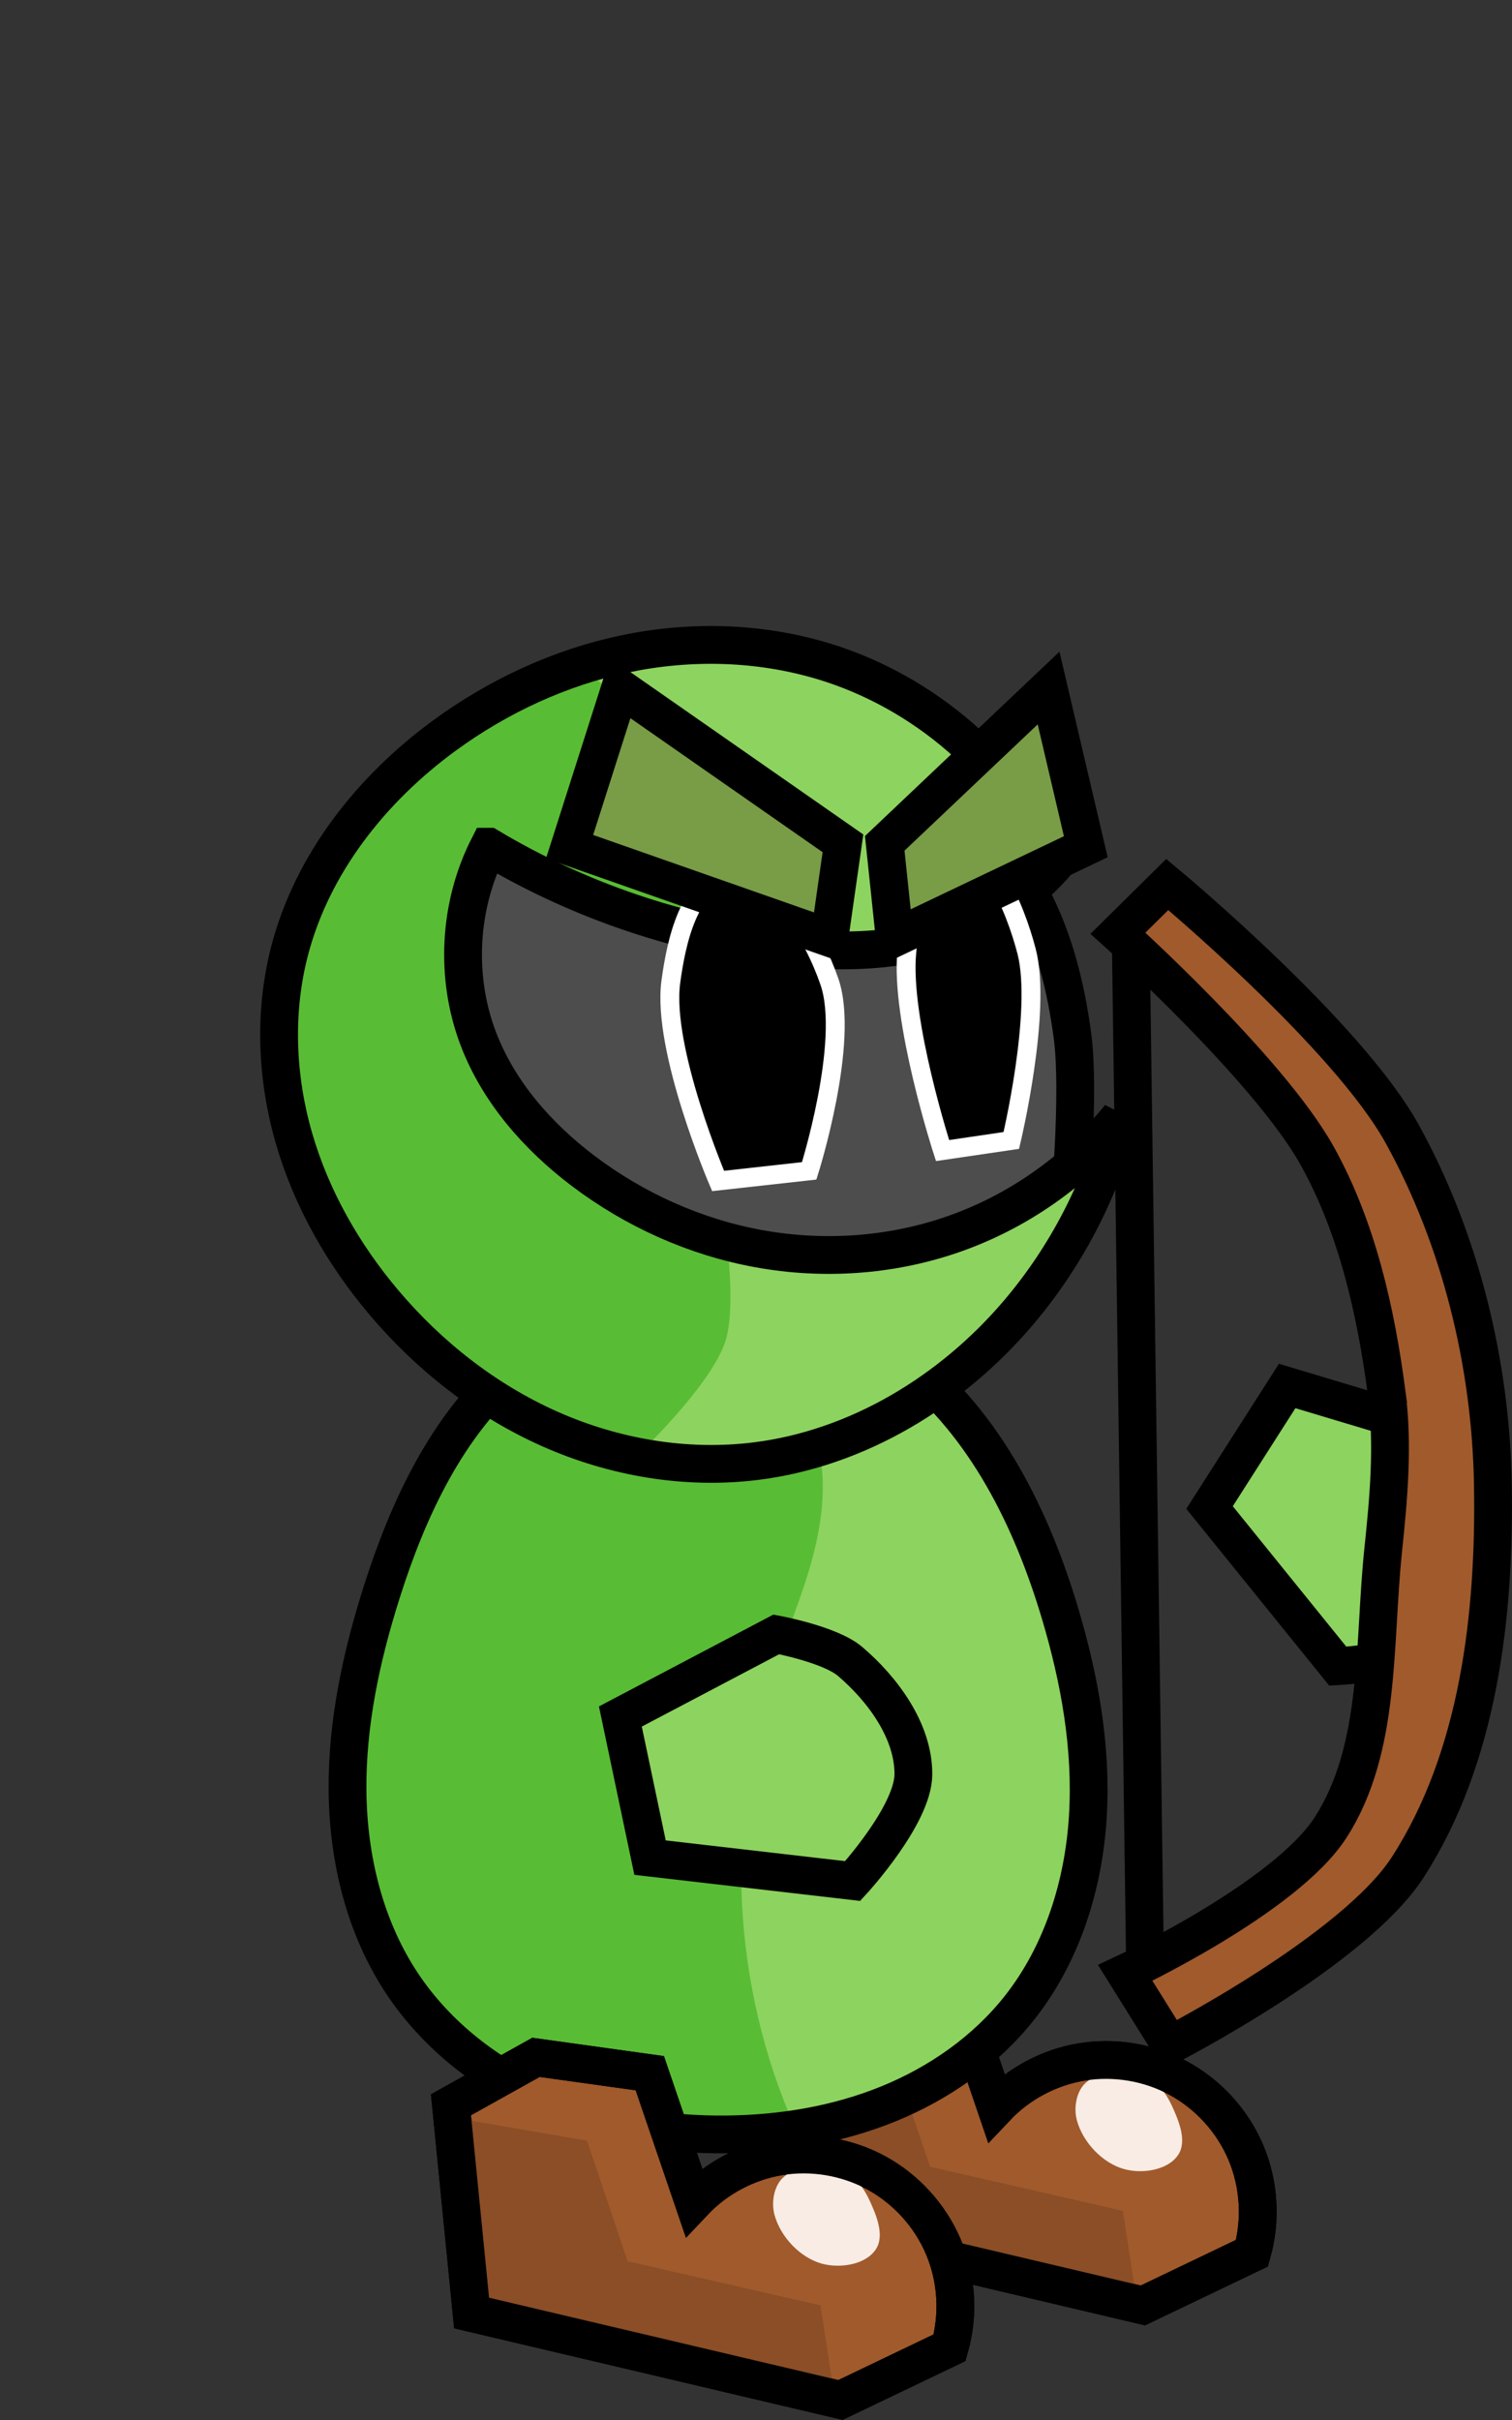 <?xml version="1.0" encoding="UTF-8" standalone="no"?>
<!-- Created with Inkscape (http://www.inkscape.org/) -->

<svg
   xmlns:dc="http://purl.org/dc/elements/1.1/"
   xmlns:cc="http://creativecommons.org/ns#"
   xmlns:rdf="http://www.w3.org/1999/02/22-rdf-syntax-ns#"
   xmlns:svg="http://www.w3.org/2000/svg"
   xmlns="http://www.w3.org/2000/svg"
   xmlns:sodipodi="http://sodipodi.sourceforge.net/DTD/sodipodi-0.dtd"
   xmlns:inkscape="http://www.inkscape.org/namespaces/inkscape"
   width="160"
   height="256"
   viewBox="0 0 42.333 67.733"
   version="1.1"
   id="svg4596"
   inkscape:version="0.92.2 (5c3e80d, 2017-08-06)"
   sodipodi:docname="WeakArcher_Attack.svg"
   inkscape:export-filename="M:\School\WEB-151\Git\Final\sneaksy\Resources\WeakArcher\WeakArcher_Attack.png"
   inkscape:export-xdpi="48"
   inkscape:export-ydpi="48">
  <rect x="0" y="0" width="42.333" height="67.733" fill="#333333" stroke="none"/>
  <defs
     id="defs4590">
    <inkscape:path-effect
       effect="spiro"
       id="path-effect1002"
       is_visible="true" />
    <inkscape:path-effect
       is_visible="true"
       id="path-effect994"
       effect="spiro" />
    <inkscape:path-effect
       effect="spiro"
       id="path-effect973"
       is_visible="true" />
    <inkscape:path-effect
       is_visible="true"
       id="path-effect4822"
       effect="spiro" />
    <inkscape:path-effect
       effect="spiro"
       id="path-effect4818"
       is_visible="true" />
    <inkscape:path-effect
       is_visible="true"
       id="path-effect4762"
       effect="spiro" />
    <inkscape:path-effect
       effect="spiro"
       id="path-effect4750"
       is_visible="true" />
    <inkscape:path-effect
       is_visible="true"
       id="path-effect4746"
       effect="spiro" />
    <inkscape:path-effect
       effect="spiro"
       id="path-effect4724"
       is_visible="true" />
    <inkscape:path-effect
       effect="spiro"
       id="path-effect4722"
       is_visible="true" />
    <inkscape:path-effect
       effect="spiro"
       id="path-effect4718"
       is_visible="true" />
    <inkscape:path-effect
       is_visible="true"
       id="path-effect4707"
       effect="spiro" />
    <inkscape:path-effect
       is_visible="true"
       id="path-effect4699"
       effect="spiro" />
    <inkscape:path-effect
       is_visible="true"
       id="path-effect4695"
       effect="spiro" />
    <inkscape:path-effect
       effect="spiro"
       id="path-effect4691"
       is_visible="true" />
    <inkscape:path-effect
       effect="spiro"
       id="path-effect4638"
       is_visible="true" />
    <inkscape:path-effect
       effect="spiro"
       id="path-effect4634"
       is_visible="true" />
    <inkscape:path-effect
       is_visible="true"
       id="path-effect4626"
       effect="spiro" />
    <inkscape:path-effect
       effect="spiro"
       id="path-effect4622"
       is_visible="true" />
    <inkscape:path-effect
       effect="spiro"
       id="path-effect4614"
       is_visible="true" />
    <inkscape:path-effect
       effect="spiro"
       id="path-effect4608"
       is_visible="true" />
    <inkscape:path-effect
       effect="spiro"
       id="path-effect5513"
       is_visible="true" />
    <inkscape:path-effect
       is_visible="true"
       id="path-effect5509"
       effect="spiro" />
    <inkscape:path-effect
       effect="spiro"
       id="path-effect5417"
       is_visible="true" />
    <inkscape:path-effect
       effect="spiro"
       id="path-effect5349"
       is_visible="true" />
    <inkscape:path-effect
       is_visible="true"
       id="path-effect5328"
       effect="spiro" />
    <inkscape:path-effect
       is_visible="true"
       id="path-effect5324"
       effect="spiro" />
    <inkscape:path-effect
       effect="spiro"
       id="path-effect5320"
       is_visible="true" />
    <inkscape:path-effect
       effect="spiro"
       id="path-effect5314"
       is_visible="true" />
    <inkscape:path-effect
       is_visible="true"
       id="path-effect5312"
       effect="spiro" />
    <inkscape:path-effect
       effect="spiro"
       id="path-effect5306"
       is_visible="true" />
    <inkscape:path-effect
       is_visible="true"
       id="path-effect5255"
       effect="spiro" />
    <inkscape:path-effect
       effect="spiro"
       id="path-effect5249"
       is_visible="true" />
    <inkscape:path-effect
       effect="spiro"
       id="path-effect5212"
       is_visible="true" />
    <inkscape:path-effect
       effect="spiro"
       id="path-effect5208"
       is_visible="true" />
    <inkscape:path-effect
       effect="spiro"
       id="path-effect5204"
       is_visible="true" />
    <inkscape:path-effect
       effect="spiro"
       id="path-effect5196"
       is_visible="true" />
    <inkscape:path-effect
       is_visible="true"
       id="path-effect5192"
       effect="spiro" />
    <inkscape:path-effect
       is_visible="true"
       id="path-effect5188"
       effect="spiro" />
    <inkscape:path-effect
       is_visible="true"
       id="path-effect5182"
       effect="spiro" />
    <inkscape:path-effect
       effect="spiro"
       id="path-effect5178"
       is_visible="true" />
    <inkscape:path-effect
       is_visible="true"
       id="path-effect5174"
       effect="spiro" />
    <inkscape:path-effect
       effect="spiro"
       id="path-effect5170"
       is_visible="true" />
    <inkscape:path-effect
       effect="spiro"
       id="path-effect5163"
       is_visible="true" />
    <inkscape:path-effect
       is_visible="true"
       id="path-effect5159"
       effect="spiro" />
    <inkscape:path-effect
       effect="spiro"
       id="path-effect5155"
       is_visible="true" />
    <inkscape:path-effect
       is_visible="true"
       id="path-effect5151"
       effect="spiro" />
    <inkscape:path-effect
       effect="spiro"
       id="path-effect5147"
       is_visible="true" />
    <inkscape:path-effect
       effect="spiro"
       id="path-effect5143"
       is_visible="true" />
    <inkscape:path-effect
       effect="spiro"
       id="path-effect5208-8"
       is_visible="true" />
    <inkscape:path-effect
       is_visible="true"
       id="path-effect5509-7"
       effect="spiro" />
    <inkscape:path-effect
       effect="spiro"
       id="path-effect4638-0"
       is_visible="true" />
    <inkscape:path-effect
       effect="spiro"
       id="path-effect4822-3"
       is_visible="true" />
    <inkscape:path-effect
       is_visible="true"
       id="path-effect4818-7"
       effect="spiro" />
    <inkscape:path-effect
       effect="spiro"
       id="path-effect4762-1"
       is_visible="true" />
    <inkscape:path-effect
       is_visible="true"
       id="path-effect4750-1"
       effect="spiro" />
    <inkscape:path-effect
       effect="spiro"
       id="path-effect4746-4"
       is_visible="true" />
    <inkscape:path-effect
       is_visible="true"
       id="path-effect4724-3"
       effect="spiro" />
    <inkscape:path-effect
       is_visible="true"
       id="path-effect4722-3"
       effect="spiro" />
    <inkscape:path-effect
       is_visible="true"
       id="path-effect4718-2"
       effect="spiro" />
    <inkscape:path-effect
       effect="spiro"
       id="path-effect4707-0"
       is_visible="true" />
    <inkscape:path-effect
       effect="spiro"
       id="path-effect4699-5"
       is_visible="true" />
    <inkscape:path-effect
       effect="spiro"
       id="path-effect4695-7"
       is_visible="true" />
    <inkscape:path-effect
       is_visible="true"
       id="path-effect4691-6"
       effect="spiro" />
    <inkscape:path-effect
       is_visible="true"
       id="path-effect4638-06"
       effect="spiro" />
    <inkscape:path-effect
       is_visible="true"
       id="path-effect4634-5"
       effect="spiro" />
    <inkscape:path-effect
       effect="spiro"
       id="path-effect4626-8"
       is_visible="true" />
    <inkscape:path-effect
       is_visible="true"
       id="path-effect4622-8"
       effect="spiro" />
    <inkscape:path-effect
       is_visible="true"
       id="path-effect4614-0"
       effect="spiro" />
    <inkscape:path-effect
       is_visible="true"
       id="path-effect4608-6"
       effect="spiro" />
    <inkscape:path-effect
       is_visible="true"
       id="path-effect5513-2"
       effect="spiro" />
    <inkscape:path-effect
       effect="spiro"
       id="path-effect5509-2"
       is_visible="true" />
    <inkscape:path-effect
       is_visible="true"
       id="path-effect5417-8"
       effect="spiro" />
    <inkscape:path-effect
       is_visible="true"
       id="path-effect5349-2"
       effect="spiro" />
    <inkscape:path-effect
       effect="spiro"
       id="path-effect5328-5"
       is_visible="true" />
    <inkscape:path-effect
       effect="spiro"
       id="path-effect5324-6"
       is_visible="true" />
    <inkscape:path-effect
       is_visible="true"
       id="path-effect5320-0"
       effect="spiro" />
    <inkscape:path-effect
       is_visible="true"
       id="path-effect5314-1"
       effect="spiro" />
    <inkscape:path-effect
       effect="spiro"
       id="path-effect5312-9"
       is_visible="true" />
    <inkscape:path-effect
       is_visible="true"
       id="path-effect5306-6"
       effect="spiro" />
    <inkscape:path-effect
       effect="spiro"
       id="path-effect5255-6"
       is_visible="true" />
    <inkscape:path-effect
       is_visible="true"
       id="path-effect5249-6"
       effect="spiro" />
    <inkscape:path-effect
       is_visible="true"
       id="path-effect5212-6"
       effect="spiro" />
    <inkscape:path-effect
       is_visible="true"
       id="path-effect5208-3"
       effect="spiro" />
    <inkscape:path-effect
       is_visible="true"
       id="path-effect5204-8"
       effect="spiro" />
    <inkscape:path-effect
       is_visible="true"
       id="path-effect5196-1"
       effect="spiro" />
    <inkscape:path-effect
       effect="spiro"
       id="path-effect5192-5"
       is_visible="true" />
    <inkscape:path-effect
       effect="spiro"
       id="path-effect5188-5"
       is_visible="true" />
    <inkscape:path-effect
       effect="spiro"
       id="path-effect5182-7"
       is_visible="true" />
    <inkscape:path-effect
       is_visible="true"
       id="path-effect5178-2"
       effect="spiro" />
    <inkscape:path-effect
       effect="spiro"
       id="path-effect5174-0"
       is_visible="true" />
    <inkscape:path-effect
       is_visible="true"
       id="path-effect5170-3"
       effect="spiro" />
    <inkscape:path-effect
       is_visible="true"
       id="path-effect5163-1"
       effect="spiro" />
    <inkscape:path-effect
       effect="spiro"
       id="path-effect5159-3"
       is_visible="true" />
    <inkscape:path-effect
       is_visible="true"
       id="path-effect5155-4"
       effect="spiro" />
    <inkscape:path-effect
       effect="spiro"
       id="path-effect5151-7"
       is_visible="true" />
    <inkscape:path-effect
       is_visible="true"
       id="path-effect5147-9"
       effect="spiro" />
    <inkscape:path-effect
       is_visible="true"
       id="path-effect5143-0"
       effect="spiro" />
    <inkscape:path-effect
       is_visible="true"
       id="path-effect5208-8-0"
       effect="spiro" />
    <inkscape:path-effect
       effect="spiro"
       id="path-effect5509-7-1"
       is_visible="true" />
    <inkscape:path-effect
       is_visible="true"
       id="path-effect4638-0-9"
       effect="spiro" />
    <inkscape:path-effect
       is_visible="true"
       id="path-effect4746-2"
       effect="spiro" />
    <inkscape:path-effect
       is_visible="true"
       id="path-effect4746-7"
       effect="spiro" />
    <inkscape:path-effect
       effect="spiro"
       id="path-effect4634-4"
       is_visible="true" />
    <inkscape:path-effect
       effect="spiro"
       id="path-effect4750-2"
       is_visible="true" />
    <inkscape:path-effect
       effect="spiro"
       id="path-effect4818-3"
       is_visible="true" />
    <inkscape:path-effect
       is_visible="true"
       id="path-effect4822-4"
       effect="spiro" />
  </defs>
  <sodipodi:namedview
     id="base"
     pagecolor="#ffffff"
     bordercolor="#666666"
     borderopacity="1.0"
     inkscape:pageopacity="0.0"
     inkscape:pageshadow="2"
     inkscape:zoom="1.979899"
     inkscape:cx="-117.29064"
     inkscape:cy="76.358293"
     inkscape:document-units="px"
     inkscape:current-layer="g594"
     showgrid="false"
     units="px"
     inkscape:snap-global="false"
     inkscape:window-width="1600"
     inkscape:window-height="848"
     inkscape:window-x="-8"
     inkscape:window-y="-8"
     inkscape:window-maximized="1"
     showguides="true"
     inkscape:guide-bbox="true" />
  <g
     inkscape:label="Layer 1"
     inkscape:groupmode="layer"
     id="layer1"
     transform="translate(0,-229.267)">
    <g
       id="g594"
       transform="translate(3.58)">
      <path
         style="opacity:1;vector-effect:none;fill:#8dd35f;fill-opacity:1;stroke:#000000;stroke-width:1.058;stroke-linecap:butt;stroke-linejoin:miter;stroke-miterlimit:4;stroke-dasharray:none;stroke-dashoffset:0;stroke-opacity:1"
         d="m 32.458,268.059 -2.173,3.402 3.591,4.441 c 0,0 2.502,-0.128 3.307,-0.945 0.848,-0.86 1.054,-2.294 0.945,-3.496 -0.066,-0.73 -0.945,-1.984 -0.945,-1.984 z"
         id="path1100"
         inkscape:connector-curvature="0"
         sodipodi:nodetypes="cccaacc" />
      <g
         id="g1098"
         transform="rotate(4.556,-483.879,-48.086)">
        <path
           inkscape:original-d="m 44.695684,243.13837 -2.267858,1.5119 1.039434,5.76414 10.48884,1.6064 2.929316,-1.70089 c 0,0 -0.839929,-3.9922 -2.456847,-4.72471 -1.565704,-0.70931 -5.008184,1.22843 -5.008184,1.22843 l -1.511903,-3.49628 z"
           inkscape:path-effect="#path-effect4818-3"
           sodipodi:nodetypes="cccccaccc"
           inkscape:connector-curvature="0"
           id="path1090"
           d="m 44.696,243.138 -2.268,1.512 1.039,5.764 10.489,1.606 2.929,-1.701 c 0.19,-0.941 0.048,-1.945 -0.395,-2.796 -0.443,-0.851 -1.183,-1.544 -2.062,-1.929 -0.846,-0.371 -1.815,-0.454 -2.712,-0.234 -0.897,0.22 -1.717,0.742 -2.296,1.463 l -1.512,-3.496 z"
           style="fill:#a05a2c;fill-opacity:1;stroke:#000000;stroke-width:1.058;stroke-linecap:butt;stroke-linejoin:miter;stroke-miterlimit:4;stroke-dasharray:none;stroke-opacity:1" />
        <path
           inkscape:connector-curvature="0"
           id="path1092"
           d="m 42.629,245.016 3.675,0.334 1.403,3.274 5.479,0.802 0.601,2.539 -10.424,-1.537 z"
           style="fill:#8b4e26;fill-opacity:1;stroke:none;stroke-width:0.265px;stroke-linecap:butt;stroke-linejoin:miter;stroke-opacity:1" />
        <path
           sodipodi:nodetypes="aaaaaaa"
           inkscape:connector-curvature="0"
           id="path1094"
           d="m 51.875,245.925 c 0.392,-0.397 1.114,-0.443 1.649,-0.284 0.347,0.103 0.618,0.424 0.796,0.739 0.228,0.405 0.514,0.961 0.284,1.365 -0.257,0.454 -0.967,0.612 -1.478,0.512 -0.619,-0.122 -1.207,-0.657 -1.422,-1.251 -0.124,-0.343 -0.085,-0.821 0.171,-1.08 z"
           style="fill:#f8ece4;fill-opacity:1;stroke:none;stroke-width:0.265px;stroke-linecap:butt;stroke-linejoin:miter;stroke-opacity:1" />
        <path
           style="fill:none;fill-opacity:1;stroke:#000000;stroke-width:1.058;stroke-linecap:butt;stroke-linejoin:miter;stroke-miterlimit:4;stroke-dasharray:none;stroke-opacity:1"
           d="m 44.696,243.138 -2.268,1.512 1.039,5.764 10.489,1.606 2.929,-1.701 c 0.19,-0.941 0.048,-1.945 -0.395,-2.796 -0.443,-0.851 -1.183,-1.544 -2.062,-1.929 -0.846,-0.371 -1.815,-0.454 -2.712,-0.234 -0.897,0.22 -1.717,0.742 -2.296,1.463 l -1.512,-3.496 z"
           id="path1096"
           inkscape:connector-curvature="0"
           sodipodi:nodetypes="cccccaccc"
           inkscape:path-effect="#path-effect4822-4"
           inkscape:original-d="m 44.695684,243.13837 -2.267858,1.5119 1.039434,5.76414 10.48884,1.6064 2.929316,-1.70089 c 0,0 -0.839929,-3.9922 -2.456847,-4.72471 -1.565704,-0.70931 -5.008184,1.22843 -5.008184,1.22843 l -1.511903,-3.49628 z" />
      </g>
      <path
         inkscape:original-d="m 10.802396,267.55202 c -1.814276,1.6108 -3.117001,3.91515 -3.6932139,6.27189 -0.8698289,3.55766 -1.4749688,7.93898 0.5776729,10.97215 1.873077,2.76785 5.756842,4.17156 9.098659,4.21171 2.974138,0.0358 6.429607,-1.1518 8.185318,-3.55268 2.183283,-2.98559 1.939832,-7.43125 1.124529,-11.03898 -0.599081,-2.65094 -2.078459,-5.31255 -4.234021,-6.96782 -1.787919,-1.37295 -4.240442,-2.04593 -6.490042,-1.90114 -1.659709,0.10682 -3.325214,0.90066 -4.568902,2.00487 z"
         inkscape:path-effect="#path-effect4634-4"
         sodipodi:nodetypes="aaaaaaaaa"
         inkscape:connector-curvature="0"
         id="path4632-4"
         d="m 10.802,267.552 c -1.863,1.603 -2.949,3.929 -3.693,6.272 -0.574,1.806 -0.979,3.685 -0.959,5.58 0.02,1.895 0.485,3.815 1.537,5.392 0.967,1.45 2.401,2.561 3.999,3.253 1.599,0.693 3.357,0.979 5.099,0.958 1.538,-0.018 3.082,-0.274 4.507,-0.854 1.425,-0.58 2.727,-1.491 3.679,-2.699 1.19,-1.511 1.791,-3.432 1.907,-5.352 0.116,-1.92 -0.231,-3.844 -0.782,-5.687 -0.791,-2.645 -2.074,-5.248 -4.234,-6.968 -1.81,-1.441 -4.192,-2.166 -6.49,-1.901 -1.677,0.193 -3.29,0.904 -4.569,2.005 z"
         style="fill:#8dd35f;fill-opacity:1;stroke:none;stroke-width:1.058;stroke-linecap:butt;stroke-linejoin:miter;stroke-miterlimit:4;stroke-dasharray:none;stroke-opacity:1" />
      <path
         inkscape:original-d="m 15.086683,265.75698 c 0,0 3.608092,2.64631 4.346724,4.63021 0.492844,1.32373 -1.454075,3.95694 -1.397628,5.77234 0.189214,6.08528 0.641678,12.654 0.641678,12.654 0,0 -6.200149,0.34884 -8.31547,-1.51191 -3.2012459,-2.81598 -4.2580968,-7.94351 -3.8742589,-12.18973 0.260052,-2.87683 1.8930728,-5.74767 4.0632469,-7.65401 1.213129,-1.06565 4.535708,-1.7009 4.535708,-1.7009 z"
         inkscape:path-effect="#path-effect4750-2"
         sodipodi:nodetypes="csscaaac"
         inkscape:connector-curvature="0"
         id="path4748-9"
         d="m 15.087,265.757 c 1.126,0.177 2.188,0.738 2.968,1.569 0.78,0.831 1.273,1.926 1.379,3.061 0.092,0.994 -0.106,1.995 -0.4,2.949 -0.295,0.954 -0.686,1.875 -0.997,2.824 -1.347,4.105 -1.113,8.706 0.642,12.654 -2.798,0.865 -6.001,0.283 -8.315,-1.512 -1.769,-1.372 -2.992,-3.38 -3.603,-5.533 -0.61,-2.154 -0.632,-4.447 -0.271,-6.656 0.238,-1.46 0.644,-2.901 1.305,-4.225 0.661,-1.324 1.583,-2.53 2.758,-3.429 1.301,-0.995 2.901,-1.595 4.536,-1.701 z"
         style="fill:#59bc35;fill-opacity:1;stroke:none;stroke-width:0.265px;stroke-linecap:butt;stroke-linejoin:miter;stroke-opacity:1" />
      <path
         style="fill:none;fill-opacity:1;stroke:#000000;stroke-width:1.058;stroke-linecap:butt;stroke-linejoin:miter;stroke-miterlimit:4;stroke-dasharray:none;stroke-opacity:1"
         d="m 10.802,267.552 c -1.863,1.603 -2.949,3.929 -3.693,6.272 -0.574,1.806 -0.979,3.685 -0.959,5.58 0.02,1.895 0.485,3.815 1.537,5.392 0.967,1.45 2.401,2.561 3.999,3.253 1.599,0.693 3.357,0.979 5.099,0.958 1.538,-0.018 3.082,-0.274 4.507,-0.854 1.425,-0.58 2.727,-1.491 3.679,-2.699 1.19,-1.511 1.791,-3.432 1.907,-5.352 0.116,-1.92 -0.231,-3.844 -0.782,-5.687 -0.791,-2.645 -2.074,-5.248 -4.234,-6.968 -1.81,-1.441 -4.192,-2.166 -6.49,-1.901 -1.677,0.193 -3.29,0.904 -4.569,2.005 z"
         id="path4744-7"
         inkscape:connector-curvature="0"
         sodipodi:nodetypes="aaaaaaaaa"
         inkscape:path-effect="#path-effect4746-7"
         inkscape:original-d="m 10.802396,267.55202 c -1.814276,1.6108 -3.117001,3.91515 -3.6932139,6.27189 -0.8698289,3.55766 -1.4749688,7.93898 0.5776729,10.97215 1.873077,2.76785 5.756842,4.17156 9.098659,4.21171 2.974138,0.0358 6.429607,-1.1518 8.185318,-3.55268 2.183283,-2.98559 1.939832,-7.43125 1.124529,-11.03898 -0.599081,-2.65094 -2.078459,-5.31255 -4.234021,-6.96782 -1.787919,-1.37295 -4.240442,-2.04593 -6.490042,-1.90114 -1.659709,0.10682 -3.325214,0.90066 -4.568902,2.00487 z" />
      <g
         transform="rotate(4.556,-521.367,-153.178)"
         id="g4832-8">
        <path
           style="fill:#a05a2c;fill-opacity:1;stroke:#000000;stroke-width:1.058;stroke-linecap:butt;stroke-linejoin:miter;stroke-miterlimit:4;stroke-dasharray:none;stroke-opacity:1"
           d="m 44.696,243.138 -2.268,1.512 1.039,5.764 10.489,1.606 2.929,-1.701 c 0.19,-0.941 0.048,-1.945 -0.395,-2.796 -0.443,-0.851 -1.183,-1.544 -2.062,-1.929 -0.846,-0.371 -1.815,-0.454 -2.712,-0.234 -0.897,0.22 -1.717,0.742 -2.296,1.463 l -1.512,-3.496 z"
           id="path4816-8"
           inkscape:connector-curvature="0"
           sodipodi:nodetypes="cccccaccc"
           inkscape:path-effect="#path-effect4818-3"
           inkscape:original-d="m 44.695684,243.13837 -2.267858,1.5119 1.039434,5.76414 10.48884,1.6064 2.929316,-1.70089 c 0,0 -0.839929,-3.9922 -2.456847,-4.72471 -1.565704,-0.70931 -5.008184,1.22843 -5.008184,1.22843 l -1.511903,-3.49628 z" />
        <path
           style="fill:#8b4e26;fill-opacity:1;stroke:none;stroke-width:0.265px;stroke-linecap:butt;stroke-linejoin:miter;stroke-opacity:1"
           d="m 42.629,245.016 3.675,0.334 1.403,3.274 5.479,0.802 0.601,2.539 -10.424,-1.537 z"
           id="path4824-1"
           inkscape:connector-curvature="0" />
        <path
           style="fill:#f8ece4;fill-opacity:1;stroke:none;stroke-width:0.265px;stroke-linecap:butt;stroke-linejoin:miter;stroke-opacity:1"
           d="m 51.875,245.925 c 0.392,-0.397 1.114,-0.443 1.649,-0.284 0.347,0.103 0.618,0.424 0.796,0.739 0.228,0.405 0.514,0.961 0.284,1.365 -0.257,0.454 -0.967,0.612 -1.478,0.512 -0.619,-0.122 -1.207,-0.657 -1.422,-1.251 -0.124,-0.343 -0.085,-0.821 0.171,-1.08 z"
           id="path4826-1"
           inkscape:connector-curvature="0"
           sodipodi:nodetypes="aaaaaaa" />
        <path
           inkscape:original-d="m 44.695684,243.13837 -2.267858,1.5119 1.039434,5.76414 10.48884,1.6064 2.929316,-1.70089 c 0,0 -0.839929,-3.9922 -2.456847,-4.72471 -1.565704,-0.70931 -5.008184,1.22843 -5.008184,1.22843 l -1.511903,-3.49628 z"
           inkscape:path-effect="#path-effect4822-4"
           sodipodi:nodetypes="cccccaccc"
           inkscape:connector-curvature="0"
           id="path4820-9"
           d="m 44.696,243.138 -2.268,1.512 1.039,5.764 10.489,1.606 2.929,-1.701 c 0.19,-0.941 0.048,-1.945 -0.395,-2.796 -0.443,-0.851 -1.183,-1.544 -2.062,-1.929 -0.846,-0.371 -1.815,-0.454 -2.712,-0.234 -0.897,0.22 -1.717,0.742 -2.296,1.463 l -1.512,-3.496 z"
           style="fill:none;fill-opacity:1;stroke:#000000;stroke-width:1.058;stroke-linecap:butt;stroke-linejoin:miter;stroke-miterlimit:4;stroke-dasharray:none;stroke-opacity:1" />
      </g>
      <path
         sodipodi:nodetypes="caacccccc"
         inkscape:connector-curvature="0"
         id="path1007"
         d="m 21.911,250.226 c 0,0 2.567,2.574 3.402,4.158 0.628,1.19 0.956,2.541 1.134,3.874 0.217,1.624 -0.094,4.914 -0.094,4.914 l -5.292,3.78 -11.339,-3.591 -2.173,-6.804 2.362,-6.048 z"
         style="opacity:1;vector-effect:none;fill:#4d4d4d;fill-opacity:1;stroke:#000000;stroke-width:1.058;stroke-linecap:butt;stroke-linejoin:miter;stroke-miterlimit:4;stroke-dasharray:none;stroke-dashoffset:0;stroke-opacity:1" />
      <path
         style="opacity:1;vector-effect:none;fill:#8dd35f;fill-opacity:1;stroke:none;stroke-width:1.058;stroke-linecap:butt;stroke-linejoin:miter;stroke-miterlimit:4;stroke-dasharray:none;stroke-dashoffset:0;stroke-opacity:1"
         d="m 10.099,252.966 c 2.368,1.414 5.018,2.351 7.749,2.74 2.039,0.291 4.205,0.258 6.048,-0.661 0.789,-0.393 1.499,-0.943 2.079,-1.606 -1.239,-2.698 -3.677,-4.817 -6.52,-5.67 -1.784,-0.535 -3.704,-0.584 -5.528,-0.203 -1.824,0.38 -3.551,1.184 -5.056,2.282 -2.046,1.493 -3.714,3.595 -4.347,6.048 -0.44,1.707 -0.364,3.53 0.125,5.224 0.489,1.693 1.383,3.258 2.521,4.604 1.268,1.499 2.852,2.742 4.646,3.539 1.794,0.797 3.8,1.141 5.748,0.902 2.866,-0.351 5.502,-1.957 7.371,-4.158 1.343,-1.581 2.32,-3.471 2.835,-5.481 -1.221,1.518 -2.881,2.679 -4.725,3.307 -1.717,0.585 -3.584,0.708 -5.369,0.385 -1.785,-0.322 -3.484,-1.086 -4.931,-2.181 -1.268,-0.959 -2.36,-2.201 -2.929,-3.685 -0.663,-1.729 -0.557,-3.736 0.283,-5.386 z"
         id="path992"
         inkscape:connector-curvature="0"
         sodipodi:nodetypes="caacaaaaaacaaac"
         inkscape:path-effect="#path-effect994"
         inkscape:original-d="m 10.099014,252.96591 c 0,0 5.027156,2.42462 7.748508,2.74033 2.014384,0.23369 4.166963,0.0971 6.047618,-0.66146 0.81215,-0.3276 2.078869,-1.6064 2.078869,-1.6064 0,0 -3.737421,-4.92673 -6.520089,-5.66964 -3.473529,-0.92735 -7.558046,0.13643 -10.583328,2.07886 -2.0890239,1.34129 -3.9020257,3.60522 -4.3467256,6.04762 -0.6076889,3.33757 0.4216939,7.26577 2.6458327,9.82738 2.4702309,2.84504 6.6322189,4.64799 10.3943409,4.44122 2.816535,-0.1548 5.412426,-2.1273 7.370535,-4.15773 1.427772,-1.4805 2.834821,-5.48066 2.834821,-5.48066 0,0 -2.848237,2.88951 -4.724702,3.3073 -3.401758,0.75739 -7.30334,-0.0159 -10.299849,-1.7954 -1.349242,-0.80124 -2.451336,-2.19061 -2.929313,-3.68526 -0.547621,-1.71244 0.283482,-5.38616 0.283482,-5.38616 z" />
      <path
         sodipodi:nodetypes="cssccscaccsccac"
         inkscape:connector-curvature="0"
         id="path998"
         d="m 12.654,247.905 c -1.354,0.438 -2.634,1.103 -3.784,1.943 -2.046,1.493 -3.714,3.596 -4.347,6.048 -0.44,1.707 -0.365,3.53 0.125,5.223 0.489,1.693 1.383,3.258 2.521,4.604 1.268,1.499 2.852,2.741 4.646,3.539 0.776,0.345 1.593,0.599 2.427,0.764 0,0 2.023,-1.907 2.471,-3.169 0.317,-0.894 0.057,-2.846 0.057,-2.846 -1.452,-0.39 -2.827,-1.065 -4.026,-1.972 -1.268,-0.959 -2.36,-2.201 -2.929,-3.686 -0.663,-1.729 -0.557,-3.737 0.283,-5.386 2.104,1.257 4.433,2.134 6.841,2.587 0,0 0.394,-1.975 0.057,-2.871 -0.756,-2.015 -4.343,-4.777 -4.343,-4.777 z"
         style="opacity:1;vector-effect:none;fill:#59bc35;fill-opacity:1;stroke:none;stroke-width:0.529;stroke-linecap:butt;stroke-linejoin:miter;stroke-miterlimit:4;stroke-dasharray:none;stroke-dashoffset:0;stroke-opacity:1" />
      <path
         inkscape:original-d="m 10.099014,252.96591 c 0,0 5.027156,2.42462 7.748508,2.74033 2.014384,0.23369 4.166963,0.0971 6.047618,-0.66146 0.81215,-0.3276 2.078869,-1.6064 2.078869,-1.6064 0,0 -3.737421,-4.92673 -6.520089,-5.66964 -3.473529,-0.92735 -7.558046,0.13643 -10.583328,2.07886 -2.0890239,1.34129 -3.9020257,3.60522 -4.3467256,6.04762 -0.6076889,3.33757 0.4216939,7.26577 2.6458327,9.82738 2.4702309,2.84504 6.6322189,4.64799 10.3943409,4.44122 2.816535,-0.1548 5.412426,-2.1273 7.370535,-4.15773 1.427772,-1.4805 2.834821,-5.48066 2.834821,-5.48066 0,0 -2.848237,2.88951 -4.724702,3.3073 -3.401758,0.75739 -7.30334,-0.0159 -10.299849,-1.7954 -1.349242,-0.80124 -2.451336,-2.19061 -2.929313,-3.68526 -0.547621,-1.71244 0.283482,-5.38616 0.283482,-5.38616 z"
         inkscape:path-effect="#path-effect973"
         sodipodi:nodetypes="caacaaaaaacaaac"
         inkscape:connector-curvature="0"
         id="path971"
         d="m 10.099,252.966 c 2.368,1.414 5.018,2.351 7.749,2.74 2.039,0.291 4.205,0.258 6.048,-0.661 0.789,-0.393 1.499,-0.943 2.079,-1.606 -1.239,-2.698 -3.677,-4.817 -6.52,-5.67 -1.784,-0.535 -3.704,-0.584 -5.528,-0.203 -1.824,0.38 -3.551,1.184 -5.056,2.282 -2.046,1.493 -3.714,3.595 -4.347,6.048 -0.44,1.707 -0.364,3.53 0.125,5.224 0.489,1.693 1.383,3.258 2.521,4.604 1.268,1.499 2.852,2.742 4.646,3.539 1.794,0.797 3.8,1.141 5.748,0.902 2.866,-0.351 5.502,-1.957 7.371,-4.158 1.343,-1.581 2.32,-3.471 2.835,-5.481 -1.221,1.518 -2.881,2.679 -4.725,3.307 -1.717,0.585 -3.584,0.708 -5.369,0.385 -1.785,-0.322 -3.484,-1.086 -4.931,-2.181 -1.268,-0.959 -2.36,-2.201 -2.929,-3.685 -0.663,-1.729 -0.557,-3.736 0.283,-5.386 z"
         style="opacity:1;vector-effect:none;fill:none;fill-opacity:1;stroke:#000000;stroke-width:1.058;stroke-linecap:butt;stroke-linejoin:miter;stroke-miterlimit:4;stroke-dasharray:none;stroke-dashoffset:0;stroke-opacity:1" />
      <path
         sodipodi:nodetypes="caaacc"
         inkscape:connector-curvature="0"
         id="path1009"
         d="m 16.525,262.321 c 0,0 -1.579,-3.682 -1.323,-5.575 0.149,-1.104 0.503,-2.781 1.606,-2.929 1.347,-0.181 2.393,1.644 2.835,2.929 0.577,1.678 -0.567,5.292 -0.567,5.292 z"
         style="opacity:1;vector-effect:none;fill:#000000;fill-opacity:1;stroke:#ffffff;stroke-width:0.529;stroke-linecap:butt;stroke-linejoin:miter;stroke-miterlimit:4;stroke-dasharray:none;stroke-dashoffset:0;stroke-opacity:1" />
      <path
         style="opacity:1;vector-effect:none;fill:#000000;fill-opacity:1;stroke:#ffffff;stroke-width:0.529;stroke-linecap:butt;stroke-linejoin:miter;stroke-miterlimit:4;stroke-dasharray:none;stroke-dashoffset:0;stroke-opacity:1"
         d="m 22.809,261.47 c 0,0 -1.192,-3.682 -0.999,-5.575 0.113,-1.104 0.379,-2.781 1.213,-2.929 1.017,-0.181 1.806,1.644 2.14,2.929 0.435,1.678 -0.428,5.292 -0.428,5.292 z"
         id="path1011"
         inkscape:connector-curvature="0"
         sodipodi:nodetypes="caaacc" />
      <path
         inkscape:connector-curvature="0"
         id="path1013"
         d="m 12.367,252.966 7.276,2.551 0.378,-2.646 -6.237,-4.347 z"
         style="opacity:1;vector-effect:none;fill:#799c47;fill-opacity:1;stroke:#000000;stroke-width:1.058;stroke-linecap:butt;stroke-linejoin:miter;stroke-miterlimit:4;stroke-dasharray:none;stroke-dashoffset:0;stroke-opacity:1" />
      <path
         style="opacity:1;vector-effect:none;fill:#799c47;fill-opacity:1;stroke:#000000;stroke-width:1.058;stroke-linecap:butt;stroke-linejoin:miter;stroke-miterlimit:4;stroke-dasharray:none;stroke-dashoffset:0;stroke-opacity:1"
         d="m 26.82,252.966 -5.351,2.551 -0.278,-2.646 4.587,-4.347 z"
         id="path1015"
         inkscape:connector-curvature="0" />
      <g
         transform="rotate(-30,21.96,301.923)"
         id="g1055">
        <path
           style="opacity:1;vector-effect:none;fill:#a05a2c;fill-opacity:1;stroke:#000000;stroke-width:1.058;stroke-linecap:butt;stroke-linejoin:miter;stroke-miterlimit:4;stroke-dasharray:none;stroke-dashoffset:0;stroke-opacity:1"
           d="m 50.299,279.406 c 0.88,-2.128 1.596,-4.411 1.633,-6.715 0.045,-2.789 -1.715,-8.189 -1.715,-8.189 l 1.878,-0.491 c 0,0 2.265,6.138 2.205,9.335 -0.064,3.37 -1.063,6.798 -2.695,9.745 -1.777,3.209 -4.173,6.435 -7.432,8.107 -2.465,1.264 -8.248,0.983 -8.248,0.983 l -0.082,-2.375 c 0,0 4.933,0.425 7.023,-0.655 2.333,-1.206 3.6,-3.85 5.145,-5.978 0.863,-1.188 1.725,-2.409 2.287,-3.767 z"
           id="path1049"
           inkscape:connector-curvature="0"
           sodipodi:nodetypes="aaccaaaccaaa" />
        <path
           style="opacity:1;vector-effect:none;fill:none;fill-opacity:1;stroke:#000000;stroke-width:1.058;stroke-linecap:butt;stroke-linejoin:miter;stroke-miterlimit:4;stroke-dasharray:none;stroke-dashoffset:0;stroke-opacity:1"
           d="M 36.475,289.818 50.365,264.966"
           id="path1051"
           inkscape:connector-curvature="0" />
      </g>
      <path
         sodipodi:nodetypes="cccaacc"
         inkscape:connector-curvature="0"
         id="path1047"
         d="m 13.789,277.31 0.831,3.95 5.674,0.655 c 0,0 1.696,-1.844 1.699,-2.991 0.003,-1.207 -0.855,-2.375 -1.774,-3.157 -0.558,-0.475 -2.064,-0.755 -2.064,-0.755 z"
         style="opacity:1;vector-effect:none;fill:#8dd35f;fill-opacity:1;stroke:#000000;stroke-width:1.058;stroke-linecap:butt;stroke-linejoin:miter;stroke-miterlimit:4;stroke-dasharray:none;stroke-dashoffset:0;stroke-opacity:1" />
    </g>
  </g>
</svg>
